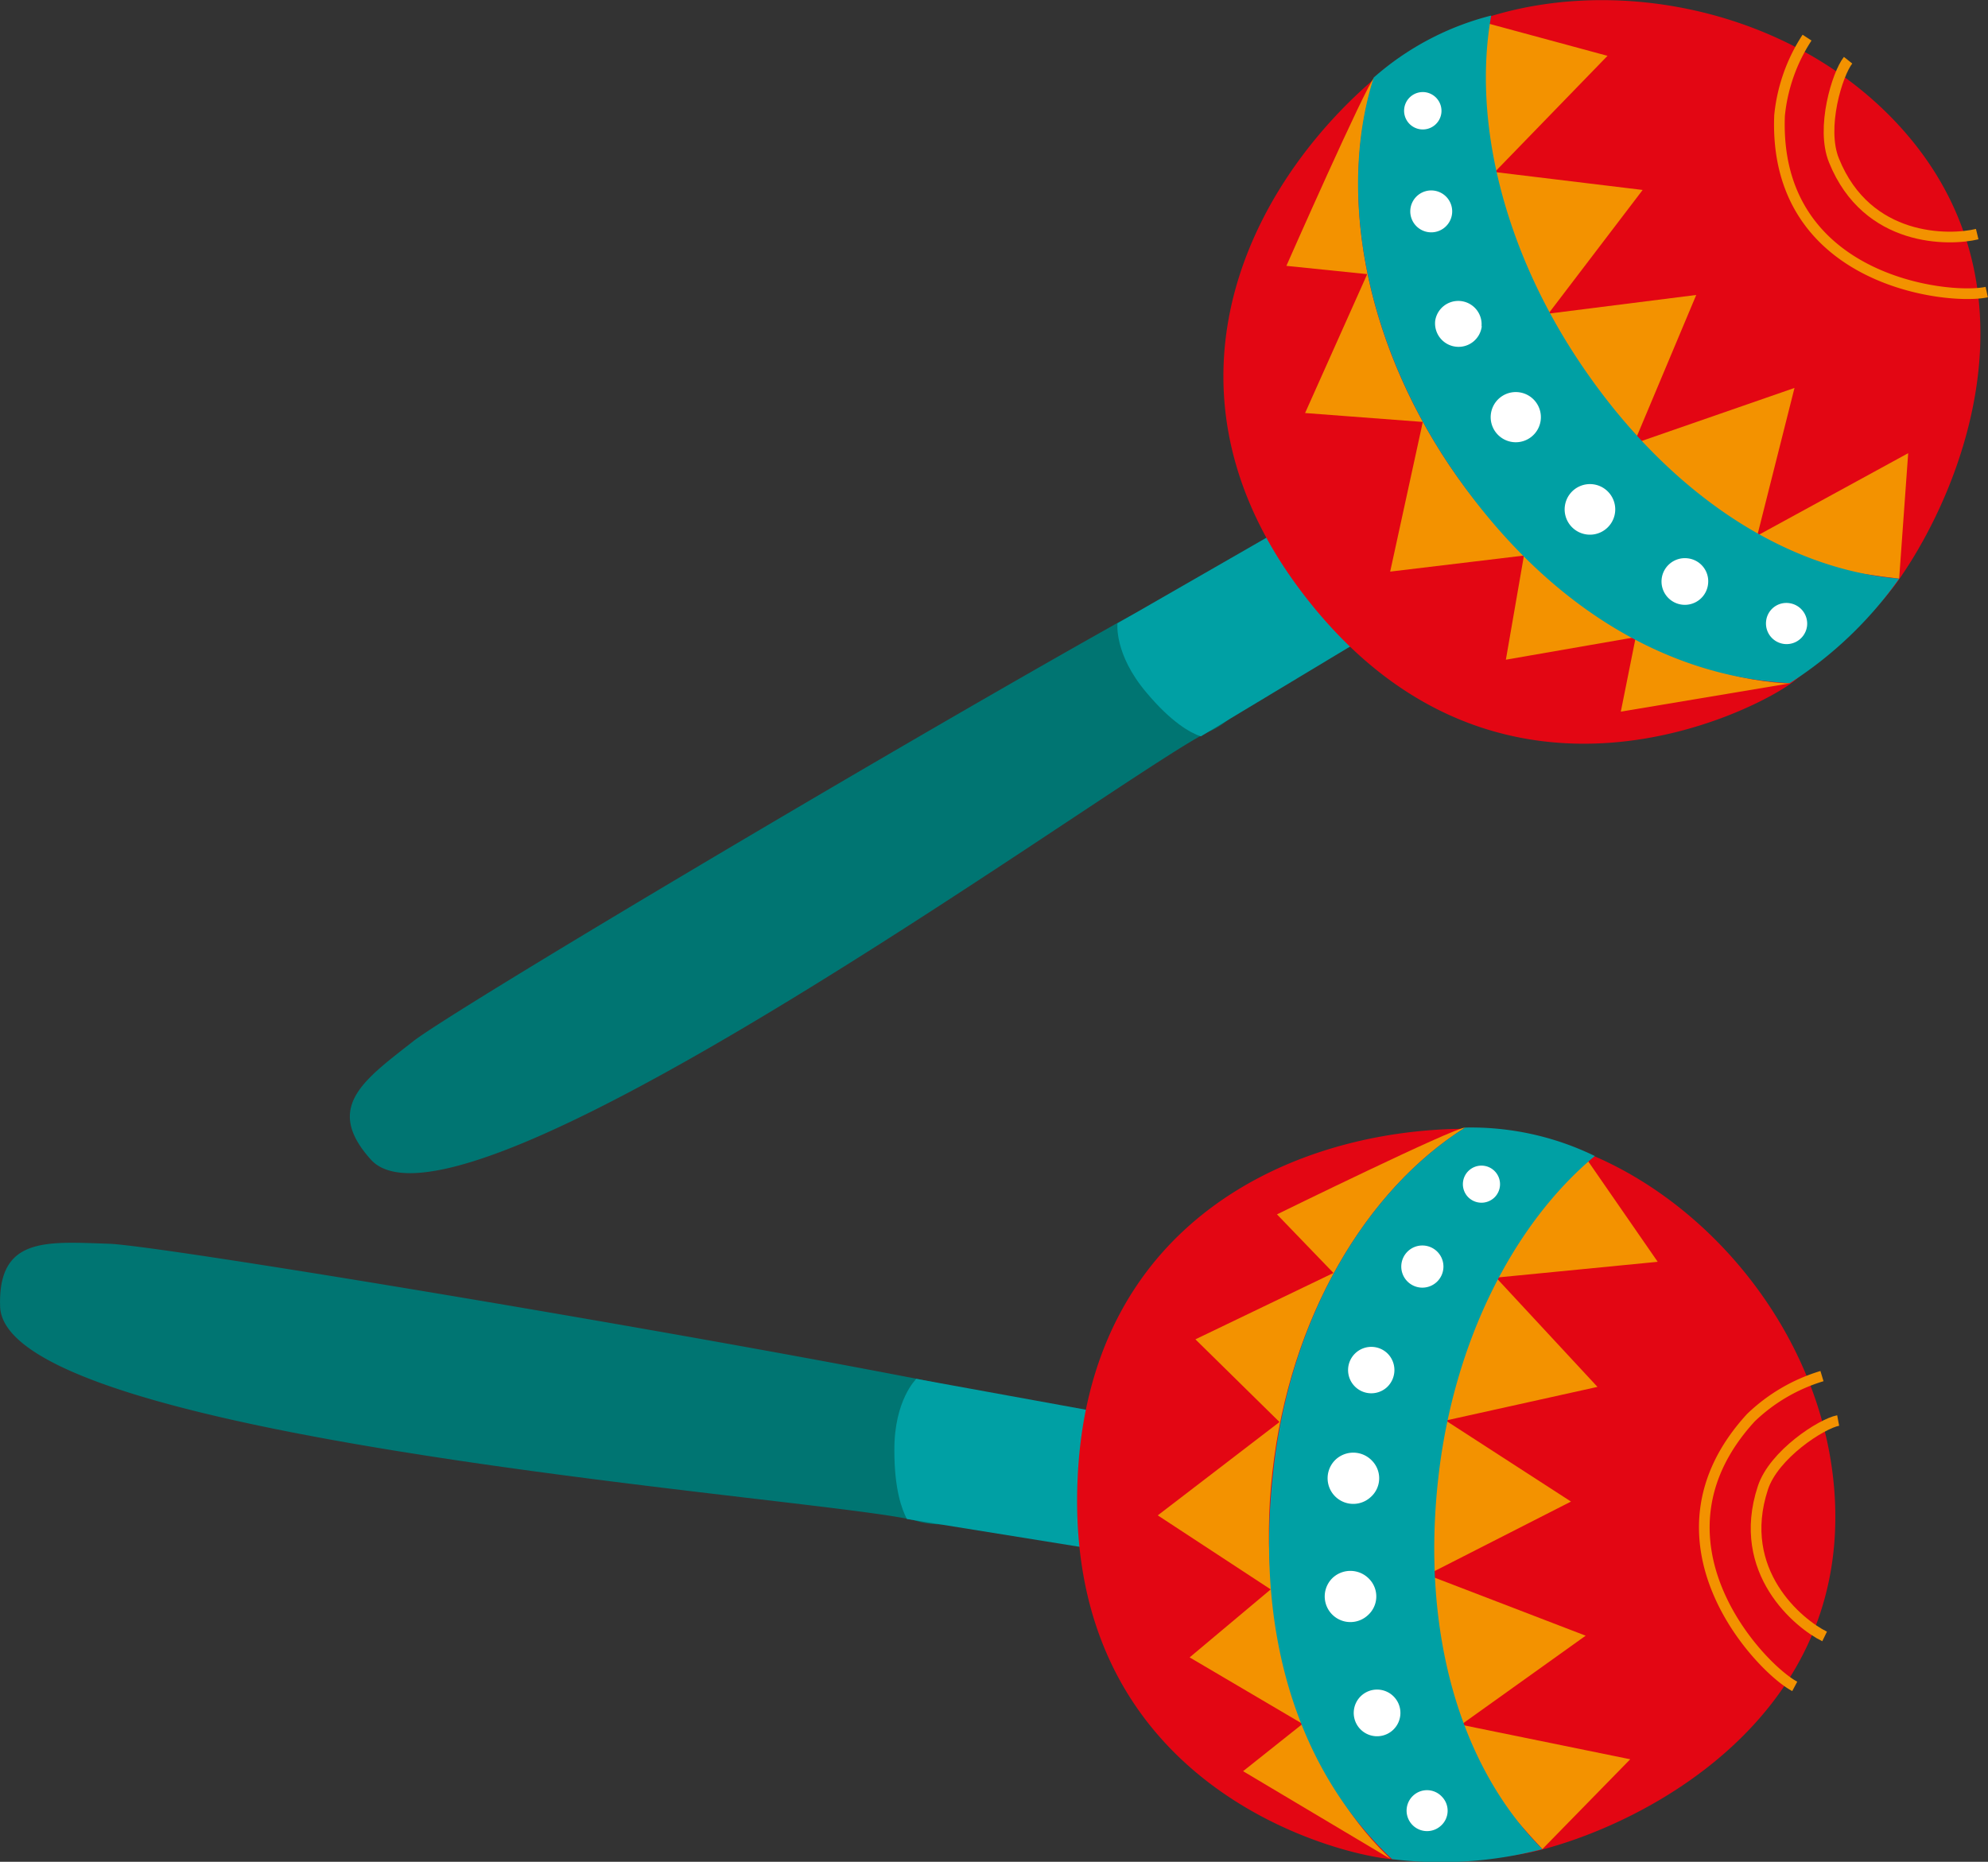 <svg xmlns="http://www.w3.org/2000/svg" viewBox="0 0 158.42 148.39"><rect x="0" y="0" width="158.42" height="148.39" fill="#333333" stroke="none"/><defs><style>.cls-1{fill:#007572;}.cls-2{fill:#00a0a4;}.cls-3{fill:#e30613;}.cls-4{fill:none;stroke:#f39200;stroke-miterlimit:10;stroke-width:0.85px;}.cls-5{fill:#f39200;}.cls-6{fill:#fff;}</style></defs><title>maracas</title><g id="Layer_2" data-name="Layer 2"><g id="Layer_1-2" data-name="Layer 1"><path class="cls-1" d="M101.18,44.69A55,55,0,0,0,88.43,50C69.7,60.53,36,80.58,32.92,83c-3.9,3.07-7.13,5.24-3.37,9.42,7.29,8.09,61.15-31.64,66.86-34.14,2.09-.92,4-3.58,6-4.94,3.45-2.33,5.77-2.46,5.77-2.46Z"/><path class="cls-2" d="M91.35,55.19c2,2.39,3.51,3.22,4.34,3.5l13.21-7.95-7.15-8.36-12.7,7.3S88.76,52.13,91.35,55.19Z"/><path class="cls-3" d="M151.46,10.15c11.42,12.63,4.95,28.75-.11,36-2,2.88-5.27,5.6-8.41,8.15-2.55,2.07-23.43,13.24-38.93-6.75-12.19-15.7-5.3-31.34,4.49-40.36a25.09,25.09,0,0,1,5.43-3.84C124.81-2.73,141.79-.53,151.46,10.15Z"/><path class="cls-4" d="M144,3a13.81,13.81,0,0,0-2.19,6.2c-.53,13.18,13.38,14.75,16.51,14.08"/><path class="cls-4" d="M157.56,18.66c-2.23.54-8.77.67-11.41-5.86-1.07-2.6.26-6.92,1.12-8"/><path class="cls-5" d="M140,42.82l3-11.9-12.59,4.37A40.31,40.31,0,0,0,140,42.82Z"/><path class="cls-5" d="M125.69,28.82a44.6,44.6,0,0,0,4.76,5.93l4.72-11.24L123.38,25C124.09,26.29,124.85,27.56,125.69,28.82Z"/><path class="cls-5" d="M151.34,46.12l.72-10L139.47,43C143.08,45,147.72,45.69,151.34,46.12Z"/><path class="cls-5" d="M123.39,25l7.51-9.86-11.8-1.43A42.17,42.17,0,0,0,123.39,25Z"/><path class="cls-5" d="M119.1,13.73l9-9.28-9.49-2.57A32.76,32.76,0,0,0,119.1,13.73Z"/><path class="cls-5" d="M115.51,37.11c-6.94-10.32-8.86-22.07-6-30.92-.65.6-7,15-7,15l6.44.66L104,32.92l9.38.71-2.6,11.93,10.66-1.28L120,52.58l10.35-1.8-1.19,5.94,13.5-2.26-.4,0C133.1,53.91,122.34,47.26,115.51,37.11Z"/><path class="cls-2" d="M151.34,46.12c-9.23-.76-18.53-6.92-25.43-17.2-6.11-9.1-8.57-19.34-7.08-27.68a22.54,22.54,0,0,0-9.36,4.94c-2.82,8.85-.88,20.56,6,30.87,7.48,11.13,17.23,16.88,27.15,17.4A31.27,31.27,0,0,0,151.34,46.12Z"/><path class="cls-6" d="M114.86,9a1.49,1.49,0,1,1-1.29-1.65A1.5,1.5,0,0,1,114.86,9Z"/><path class="cls-6" d="M115.71,17.05a1.67,1.67,0,1,1-1.46-1.86A1.67,1.67,0,0,1,115.71,17.05Z"/><path class="cls-6" d="M118.08,26A1.86,1.86,0,0,1,116,27.63a1.87,1.87,0,0,1-1.63-2.08,1.86,1.86,0,0,1,3.69.45Z"/><path class="cls-6" d="M122.77,33.53A2,2,0,1,1,121,31.26,2,2,0,0,1,122.77,33.53Z"/><path class="cls-6" d="M128.7,40.85a2,2,0,0,1-4-.5,2,2,0,1,1,4,.5Z"/><path class="cls-6" d="M136.11,46.57a1.86,1.86,0,1,1-1.63-2.07A1.84,1.84,0,0,1,136.11,46.57Z"/><path class="cls-6" d="M144,49.9a1.64,1.64,0,1,1-3.26-.41,1.62,1.62,0,0,1,1.82-1.42A1.65,1.65,0,0,1,144,49.9Z"/><path class="cls-1" d="M85.54,113.91a55.53,55.53,0,0,0-13.19-4.15c-21.08-4.07-59.72-10.5-63.69-10.63-4.95-.16-8.83-.58-8.65,5C.34,115,67.12,119.46,73.1,121.24c2.2.66,5.36-.16,7.76.1,4.15.45,6,1.84,6,1.84Z"/><path class="cls-2" d="M71.27,115.6c0,3.14.6,4.71,1,5.47l15.21,2.45-.06-11-14.4-2.62S71.25,111.58,71.27,115.6Z"/><path class="cls-3" d="M146.24,120c.56,17-14.81,25.17-23.33,27.41-3.4.9-7.63.88-11.69.79-3.28-.07-26.44-5-25.35-30.28C86.71,98,102.08,90.54,115.37,90a25.85,25.85,0,0,1,6.63.56C134.22,93,145.75,105.59,146.24,120Z"/><path class="cls-4" d="M145.19,109.68a14,14,0,0,0-5.67,3.32c-8.91,9.73.68,19.91,3.5,21.41"/><path class="cls-4" d="M145.4,130.43c-2.05-1-7.12-5.15-4.92-11.84.87-2.66,4.67-5.12,6-5.37"/><path class="cls-5" d="M116.36,137.52l10-7.15-12.44-4.78A40.34,40.34,0,0,0,116.36,137.52Z"/><path class="cls-5" d="M114.51,117.61a46.57,46.57,0,0,0-.21,7.62l10.89-5.55-10-6.47C114.93,114.65,114.68,116.11,114.51,117.61Z"/><path class="cls-5" d="M122.91,147.38l7-7.16-14.05-2.87C117.32,141.2,120.42,144.7,122.91,147.38Z"/><path class="cls-5" d="M115.21,113.22l12.09-2.68-8.08-8.71A43.34,43.34,0,0,0,115.21,113.22Z"/><path class="cls-5" d="M119.22,101.83l12.88-1.26-5.59-8.08A33,33,0,0,0,119.22,101.83Z"/><path class="cls-5" d="M101.39,117.37c1.37-12.35,7.5-22.56,15.37-27.5-.89,0-15,6.92-15,6.92l4.5,4.67-11,5.29,6.7,6.59-9.7,7.44,9,5.9-6.46,5.42,9,5.3-4.74,3.77,11.75,7-.29-.29C104,141.56,100,129.54,101.39,117.37Z"/><path class="cls-2" d="M122.91,147.38c-6.54-6.54-9.67-17.24-8.3-29.54,1.21-10.89,6-20.3,12.48-25.7a22.54,22.54,0,0,0-10.33-2.27c-7.87,4.94-14,15.15-15.31,27.5-1.48,13.31,2.24,24,9.48,30.81A31.91,31.91,0,0,0,122.91,147.38Z"/><path class="cls-6" d="M119.06,95.47a1.49,1.49,0,0,1-2.1-.09,1.48,1.48,0,1,1,2.1.09Z"/><path class="cls-6" d="M114.5,102.17a1.68,1.68,0,1,1,.07-2.37A1.68,1.68,0,0,1,114.5,102.17Z"/><path class="cls-6" d="M110.53,110.56a1.85,1.85,0,1,1,.11-2.61A1.87,1.87,0,0,1,110.53,110.56Z"/><path class="cls-6" d="M109.23,119.32a2,2,0,0,1-2.78-3,2.06,2.06,0,0,1,2.89.11A2,2,0,0,1,109.23,119.32Z"/><path class="cls-6" d="M109,128.74a2,2,0,0,1-2.78-3,2.07,2.07,0,0,1,2.89.11A2,2,0,0,1,109,128.74Z"/><path class="cls-6" d="M111,137.89a1.86,1.86,0,1,1,.1-2.63A1.86,1.86,0,0,1,111,137.89Z"/><path class="cls-6" d="M114.83,145.51a1.63,1.63,0,1,1-2.22-2.39,1.62,1.62,0,0,1,2.31.1A1.6,1.6,0,0,1,114.83,145.51Z"/></g></g></svg>